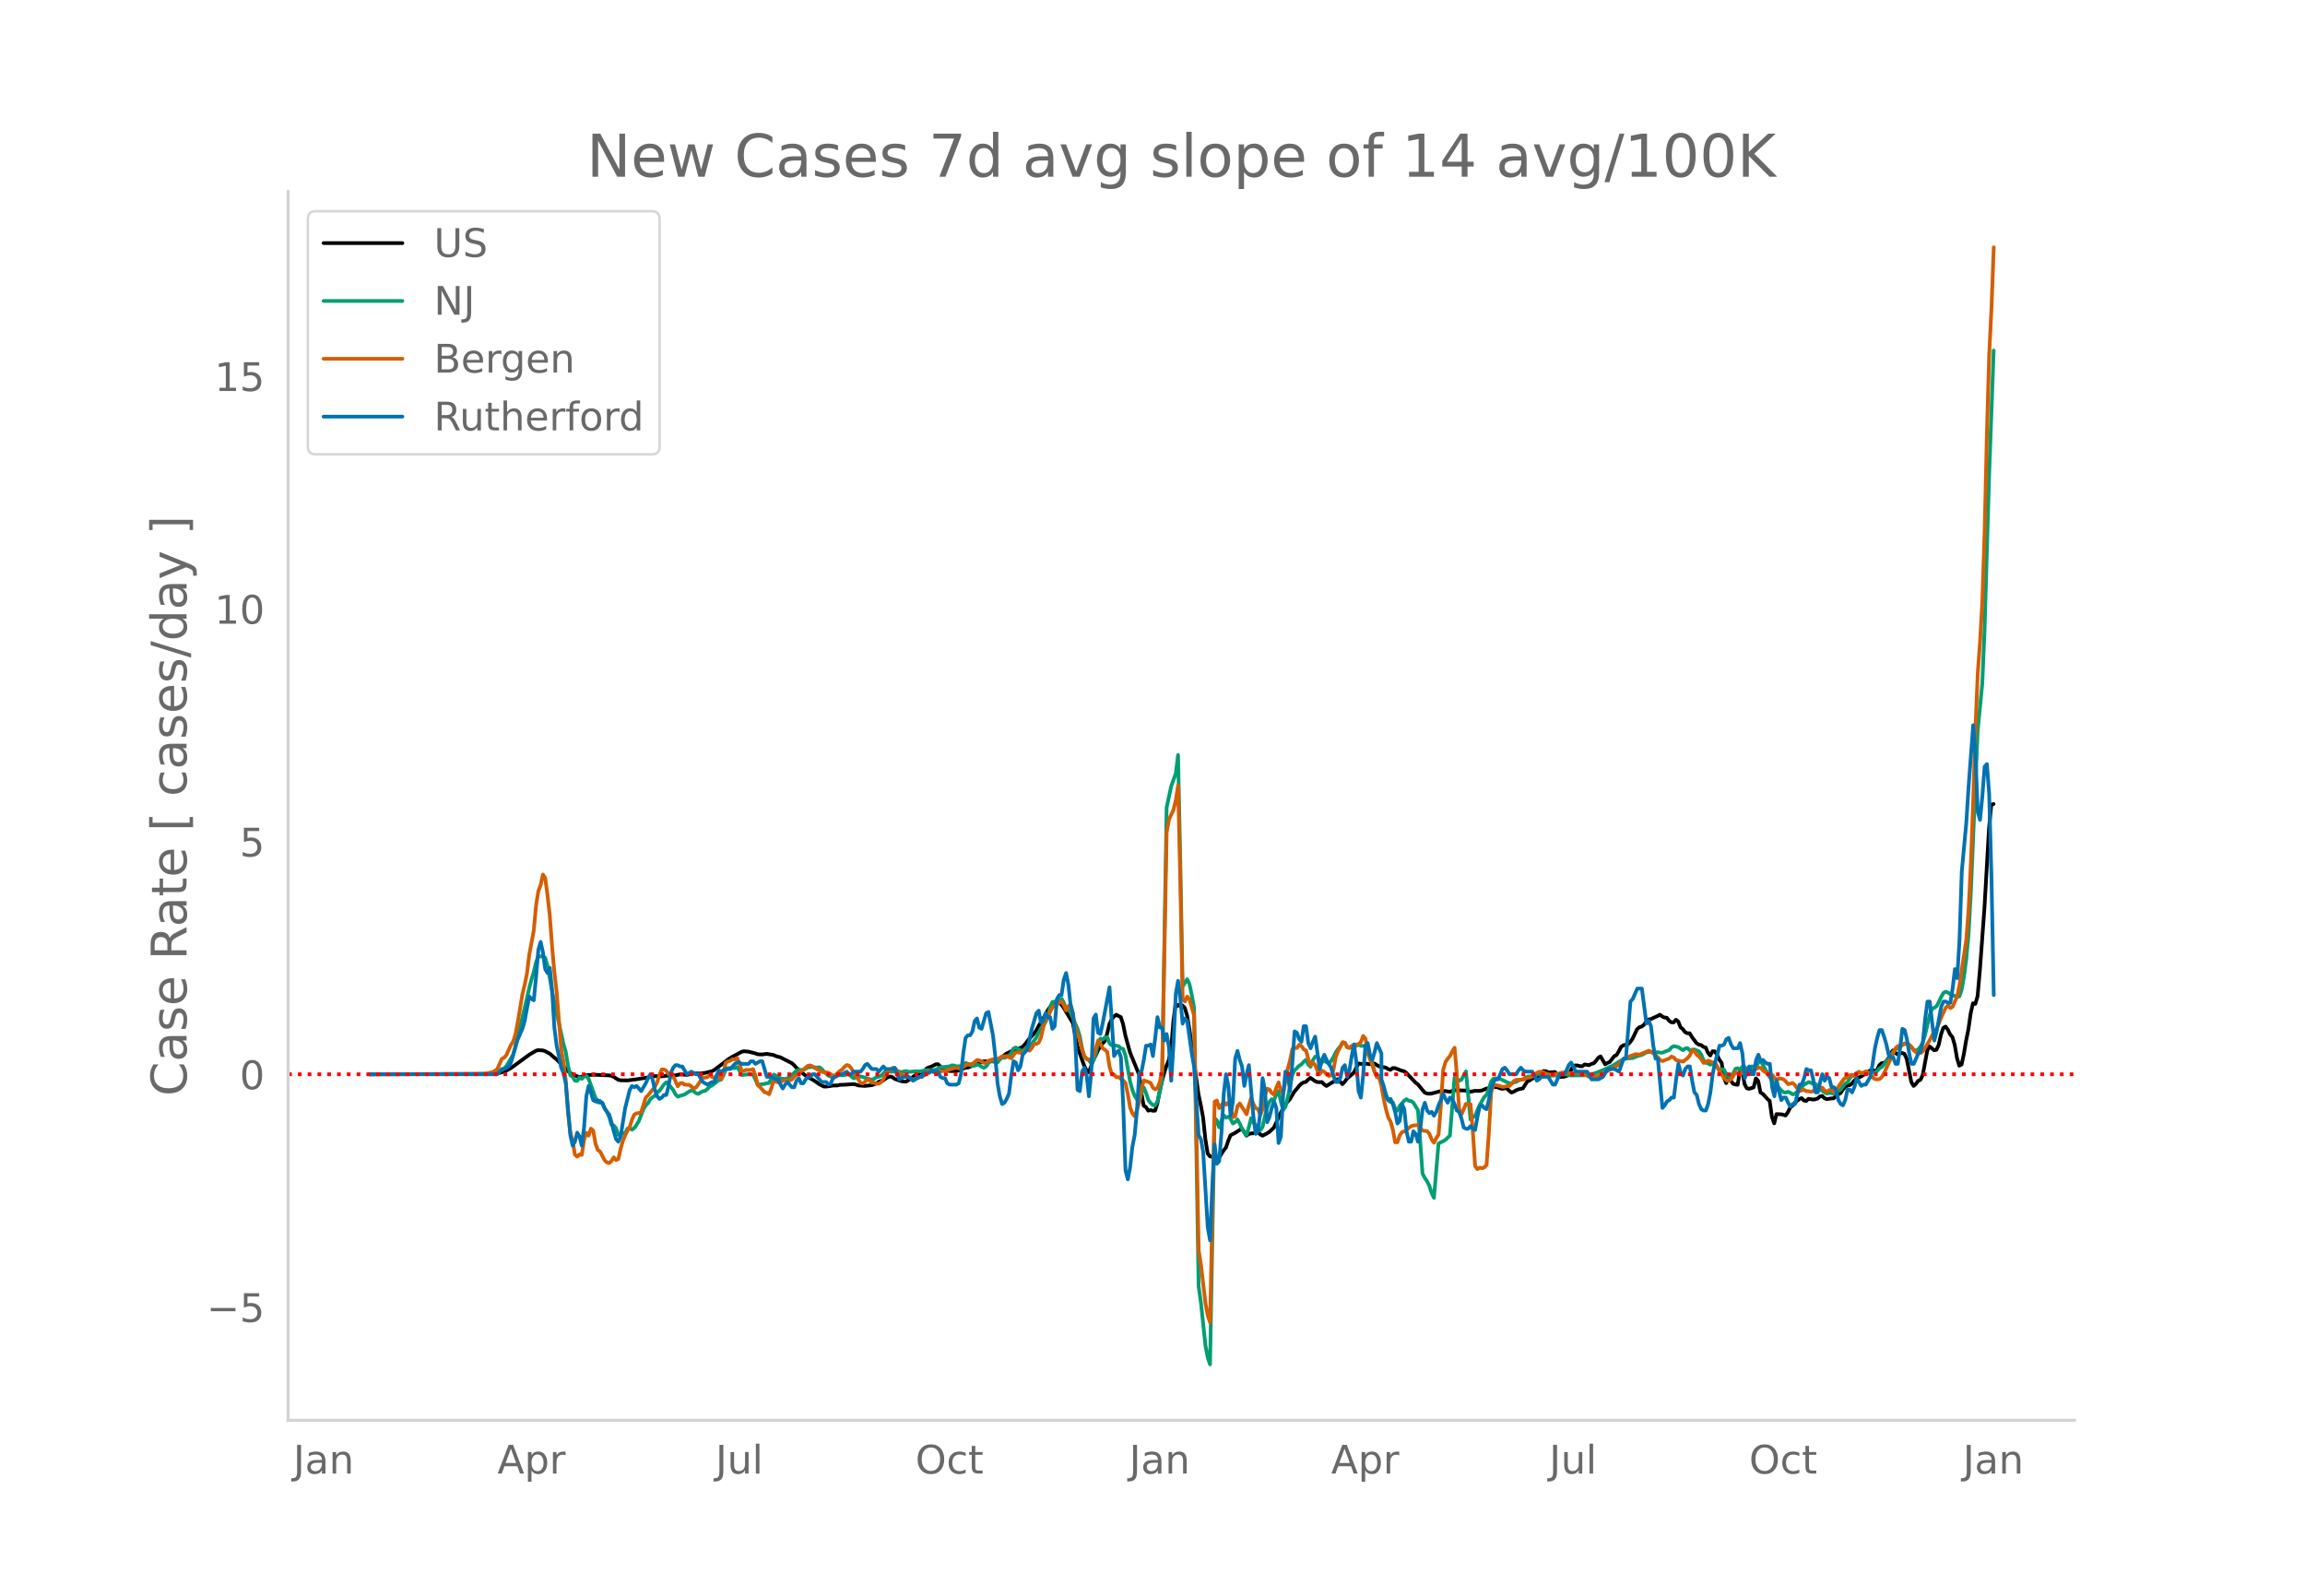 <svg height="864" viewBox="0 0 936 648" width="1248" xmlns="http://www.w3.org/2000/svg" xmlns:xlink="http://www.w3.org/1999/xlink"><defs><style>*{stroke-linecap:butt;stroke-linejoin:round}</style></defs><g id="figure_1"><path d="M0 648h936V0H0z" style="fill:#fff" id="patch_1"/><g id="axes_1"><path d="M117 576.72h725.4V77.76H117z" style="fill:none" id="patch_2"/><path clip-path="url(#pd5ba1d549c)" d="m149.973 436.219 48.23-.13 3.71-.22 1.855-.42 1.855-.71 1.855-1.035 1.855-1.333 5.565-4.07 2.782-1.655.928-.218 1.855.12.927.309 1.855.993 1.855 1.612.928.724 1.855 1.93 1.855 1.842.927 1.008.928.771 1.855.927.927.385.928.262.927-.037.928-.395.928-.273 1.855-.133 1.855-.044 5.565.26.927.144.928.458 1.855 1.176.927.216 2.783.044 3.71-.473 4.637-.732 1.855-.544 1.855.02 1.855.066 1.855-.257 3.71-.132 1.855-.413 2.783.218.927-.214.928-.353 2.782-.005.928.029 1.855-.266 2.782-.676.928-.495 4.637-3.513.928-.745 1.855-1.17 1.855-.934 1.855-1.044.927-.215 1.855.162 2.783.704.927.365 1.855.083 1.855-.251 2.783.473.927.438 1.855.502 4.638 2.381.927.808.928 1.06 2.782 2.434.928.705 3.71 2.22 1.855 1.29 1.855.962.927.005 1.855-.25.928-.16 1.855-.044.927-.241 1.855-.05 3.71-.258.928.195.927.342 1.855.146.928.062 1.855-.207.927-.097 1.855-.726.928-.609.927-.393.928-.211.927-.73.928-.568.927-.286.928.23.927.742 1.855.641.928.294.927.141.928.014 1.855-1.144 1.855-1.454 1.855-.091.927-.338.928-1.053.927-1.254.928-.431.927-.283 1.855-.961.928-.048 1.855 1.91 2.782.858 2.783.032 1.855-.519.927-.55.928-.287.927-.079 4.638-1.698.927-.595.928-.251 1.855.027 1.855.004.928.199.927-.272.928-.923 2.782-2.222.928-.384.927-.51 1.855-.507 1.855-.859.928-.404.927-.989 1.855-2.402 1.855-1.978.928-1.311.927-1.786 2.783-4.569.927-1.81.928-1.315.927-1 .928-.605.927-.208.928.107.927.658.928 1.306 3.71 6.215 1.855 9.456 1.855 5.448.927 2.483.928 1.869.927.715.928-2.412.927-2.91.928-1.457.927-2.103.928-1.587.927-1.266.928-.866.927-3.004.928-3.943.927-1.895.928-1.156.927-.743 1.855.97.928 2.872.927 4.616 1.855 6.782 3.71 9.094.928 7.378.927 5.239.928.558.927 1.439.928-.208.927.234.928-.032.927-2.958.928-4.82.927-4.183.928-3.414.927-2.871.928-2.338.927-4.043.928-11.675.927-7.085.928.832.927-.627.928.512.927.948.928 3.12.927 5.452 3.71 26.593.928 4.345.927 4.972.928 8.82.927 5.77.928 1.22.927.176.928-.284.927 1.009.928-.395 1.855-2.94.927-1.114.928-2.727.927-2.295 1.855-.96 1.855-1.183.928-.568 1.855 2.859.927-.645.928-.26.927-.04.928-.32.927-.182.928.899.927.572 1.855-.934.928-.593 1.855-1.741 2.782-6.046 1.855-3.28.928-1.276.927-.954 1.855-3.135.928-1.023.927-1.19.928-.947.927-.524.928-.194.927-.922.928-.72 1.855 1.322.927.377.928.054.927-.066.928.952.927.637 1.855-1.123 2.783-1.64 1.855 2.043.927-.98.928-1.261 2.782-2.45 1.855-3.702 1.855.251.928-.224 1.855.269 1.855-.301 1.855 1.16 2.783.518.927.583.928.319.927-.72.928.006 2.782 1.088.928.188.927.692 3.71 3.921.928.676 2.782 3.374.928.36.927.115.928-.092 3.71-.966 1.855-.054 1.855.332 1.855-.64 1.855.043 2.782.075.928.342.927.153 1.855-.371 1.855.013.928-.15 1.855-.77.927-.169.928-.33.927-.202 1.855.171.928.408.927.202.928-.179.927-.02.928.984.927.718.928-.32.927-.553.928-.416 1.855-.39 1.855-2.892.927-.35.928-.68.927-.404.928.052.927-.145 1.855-2.611.928.03.927.43.928.117 1.855-.208 1.855 2.044 1.855-.124.927-.273.928-.397 1.855-3.689.927-.22.928.016.927.297.928.036.927-.737 1.855.27.928-.504.927-.21.928-.99.927-1.294.928-.553 1.855 3.222.927-.556.928-.356 1.855-2.408.927-.449.928-1.548.927-1.797.928-.626 1.855-.378.927-.938.928-1.356 1.855-3.88.927-.769.928-.264.927-.73.928-1.284.927-.881.928-.143 2.782-1.286.928-.5.927.715.928.437.927.088.928 1.223.927.616.928.05.927-1.07.928.694.927 2.34.928.763.927 1.208.928.479.927-.022.928 1.537 1.855 2.483.927.607.928.19.927.722.928.235.927 2.136.928 1.138.927-1.73.928.06.927 1.463.928 1.922.927 1.272.928 6.011.927 2.207.928-2.993.927 1.947.928 1.31.927.279.928.13.927-5.506.928-1.038.927 6.245.928 1.695.927.252 1.855-.591.928-3.664.927 1.09.928 4.687.927.522 1.855 2.054.928.744.927 6.533.928 2.634.927-3.726 1.856.052.927.19.928.306.927-1.351.928-1.845.927-.827.928-1.068.927-.89.928-.699.927-.37.928.96.927.178.928-.858 1.855.297.927-.101.928-.326.927-.821.928-.215.927.898.928.4 1.855-.298.927-.028.928-.89.927-.685.928-.531.927-1.41.928-1.072.927-.563.928-.178.927-.685.928-1.119.927-.812 1.855-.952.928-.604.927-.426.928-.782.927-.607.928-.253.927.483.928-.395.927-1.94.928-.87.927-.085.928-.621.927-1.263.928-2.168.927-1.058.928 1.046.927.538.928-.38.927-.137.928.366.927 2.045 1.855 9.35.928 1.61.927-.773.928-1.3.927-.388.928-1.95 1.855-9.957.927-1.664 1.855 1.557.928-.193.927-2.008.928-4.236.927-2.63.928-.552.927 1.257.928 1.928.927 1.072.928 3.17.927 5.346.928 3.109.927-.485.928-4.242.927-5.488.928-4.59.927-6.53.928-4.004.927.245.928-3.079.927-10.3 1.855-25.29 1.855-32.344.928-9.868.927-.297h0" style="fill:none;stroke:#000;stroke-linecap:round;stroke-width:1.5" id="line2d_1"/><path clip-path="url(#pd5ba1d549c)" d="m149.973 436.216 47.302-.08 2.783-.2 1.855-.432 2.782-1.567.928-1.051 2.782-4.645.928-2.956 1.855-8.179 2.782-11.72.928-4.15.927-3.518.928-3.014.927-4.05.928-2.258 1.855-.062.927.629.928 3.276.927 4.824.928 5.49.927 4.225.928 4.926.927 3.786 1.855 8.44.928 3.182.927 5.762.928 3.775.927.544.928 1.617.927.125.928-1.512.927.67.928-.913.928-.386.927 1.29 2.783 7.71.927 1.836.928-.6.927.934.928 2.243.927 1.174.928 2.245.927 3.109.928.278.927 1.136.928 2.697.927-.032.928-.684.927.025.928-1.873.927-.202.928.647.927-.694.928-1.306.927-1.56 1.855-4.834.928-1.452.927-.935.928-1.61.927-.792.928-.618.927-1.283.928-.731 1.855-2.542.927-.885.928.834 1.855 2.29.927 1.698.928 1.002 1.855-.59.927-.278 1.855-1.22.928-.482.927.376.928.798.927.3.928-.62.927-.46.928-.148.927-.79.928-1.002.927-.4 2.783-2.178.927-.193.928-1.737.927-2.392.928-.569.927-.068 1.855.104.928-.465.927 1.396.928 1.852 1.855-.212.927-.104 1.855.076 1.855 4.15 2.783-.31.927-.27.928-.093.927-1.905.928-1.535.927.408 1.855 1.187.928.146.927.02.928-.187 2.782-2.254.928-.89.927-.346 1.855.066 1.855-1.058 1.855-.168.928.182.927.068.928-.124.927.637.928 1.074 1.855 1.685.927.41.928.085 1.855-.696.927-.035.928.101.927-.1.928-.274.927.027 1.855 1.564 1.855-.723.928-.033.927.215 1.855.636 1.855.487.928-.417.927-.59.928-.23.927-.372.928-.9.927-1.083.928-.105.927.424 1.855-.001.928-.087.927.062.928.221.927-.283.928-.16.927.303.928-.01 1.855-.198 1.855.05 2.782-.544 1.855.015.928.016.927-.218 1.855-.92 1.855-.16 1.855-.247.928-.395.927.047.928.362.927-.083.928.037.927-.513.928-.818.927.335.928.534.927.357.928-.13.927-.498.928.268.927.677.928.406.928-.509.927-1.484.928-.65.927-.126.928.22.927.416.928-1.268.927-.855.928.223.927-.398.928-.553.927-1.005.928-1.847.927-.401 1.855 1.093.928.428 1.855-1.913.927-.186.928-.884.927-1.39.928-1.174.927-2.129 2.783-4.177.927-2.173.928-3.918.927-2.084.928-.088.927-.313.928-.536.927-.35.928 1.606.927 2.565.928.183.927 1.12.928 2.52 1.855 4.194.927 3.024.928 5.072.927 3.481.928.51.927.72.928 1.211.927-1.052.928-2.763.927-4.307.928-1.924.927.4.928-.843.927-.208.928 2.656.927.759.928-.04 1.855.366.927.92.928.207.927 2.722 1.855 10.46.928 3.442.927 2.425.928 1.395.927 1.01.928-3.582.927-2.247.928 2.266.927 2.868.928 1.192.927.83.928.079.927-1.577 1.855-8.302 1.855-111.02 1.855-8.638 1.855-5.144.928-7.517.927 43.97.928 50.012 1.855-2.957.927 2.037.928 4.366.927 5.194 1.855 113.019.928 6.665 1.855 17.494.927 4.817.928 2.813 1.855-99.975.927.899.928 2.79.927-2.743.928-2.15.927 1.016.928-.415.927.88.928 1.876.927-.572.928-1.08.927 1.636.928 2.177.927 1.45.928 1.05.927-3.221.928-3.645.927 1.751.928 1.26.927.065.928 1.81.927-1.295.928-4.257.927-3.6.928-2.332.927-1.04.928.322.927-2.206.928-1.424.927 4.291.928 3.386.927-1.359.928-3.614 1.855-9.349.927-1.769 1.855-1.89.928-.557.927-1.065.928-.796.927 1.984.928.849.927-2.592.928-1.517.927-.018.928 1.538.927.74.928-.552 1.855 1.128.927-1.09.928-1.506.927-1.956.928-1.36.927-1.045.928-1.534.927.055.928 1.573.927.5.928-.327.927-.097 1.855-.94.928.528.927-.045.928.26.927 2.725 1.855 3.959.928 3.654.927 1.583.928-.044 3.71 10.018.928.71.927.084.928 2.528.927.89.928-1.957 1.855-2.142.927-.59.928.668.927.08.928.676 1.855 3.082 1.855 25.693.927 1.784.928 1.366.927 1.886.928 2.912.927 1.928 1.855-22.04.928-.545.927-.394.928-.558 1.855-1.795 1.855-23.433.927.442.928.736.927-.362 1.855-3.409 1.855 19.494.928-.808.927-.547.928-2.37.927-2.052 1.855-3.299.928-.838.927-2.368.928-3.053.927-1.168.928-.151 1.855.206 3.71 1.83.927-.076.928-.327.927-.205.928-.597 1.855-.479.927-.646.928-.413 2.782-.284.928-.549.927-.25.928.028 3.71.687 2.782-.153 1.855-.42 1.855.096.928.254.927.133 5.565-.093 1.855-.289.928-.105 1.855-.592 4.637-1.91.928-.509.927-.37 4.638-2.82.927-.204 2.783-.193 1.855-.774 1.855-.507 1.855-1.011.927-.187.928-.04 1.855.263.927-.129.928.167.927.05.928-.42 1.855-.662.927-1.077.928-.518 1.855.415 1.855 1.227.927-.704.928-.115.927.9.928-.296.927-.062 1.855.734.928 1.305.927 2.275.928 1.036.927.286.928.521.927-.28.928-.542.927 1.774.928 1.338.927-.443.928.205.927 1.832.928 1.12.927-.451.928-.991.927-1.897.928-.22.927.604.928-1.22.927-.02.928 1.23.927-.899.928-.414.927-.014.928.18.927-1.667.928-.827 3.71 6.757.927 1.074.928 2.193.927 1.185.928-.212.928 1.027.927.76.928.16.927-.317.928.39.927.637.928-.242.927-.844.928-.67 1.855-2.182 1.855-1.044.927.276.928.461h.927l.928 1.04.927 1.254.928.476.927.715.928.438.927-.238.928.085.927.318.928-.413.927-.77.928-.575.927-1.317.928-1.096.927-.6.928-1.554.927-1.118.928-.229.927-.863.928-.389.927.581 1.855-.593.928.353.927.142.928-.185.927.022.928-.714.927-1.065.928-.534.927-1.063.928-1.265.927-.906 1.855-3.107.928-.79.927-.627.928-.37.927-.87.928-.621.927.022.928.513 1.855 2.092.927.348.928-.57.927-1.092.928-1.77.927-3.108 1.855-7.984.928-2.49.927-.396.928-.66.927-1.723.928-2.032.927-1.614.928-.51.927.357.928.621.927.448.928.276.927.424.928-.26.927-2.714.928-5.368.927-7.021.928-10.038.927-16.928 2.783-65.81 1.855-18.951.927-21.856 1.855-62.518 1.855-51.035h0" style="fill:none;stroke:#009e73;stroke-linecap:round;stroke-width:1.5" id="line2d_2"/><path clip-path="url(#pd5ba1d549c)" d="m149.973 436.216 43.592-.093 3.71-.166 2.783-.61.927-.507.928-.672 1.855-4.2.927-.477.928-1.024 1.855-4.18.927-1.375.928-2.98.927-4.893 1.855-11.224.928-3.818.927-4.624.928-7.614 1.855-9.942.927-10.16.928-5.761.927-2.494.928-4.283.927 1.428.928 6.952.927 8.225.928 12.507.927 10.49.928 7.956 1.855 23.36.927 5.296.928 7.5.927 13.387.928 7.624.927 3.518.928 5.493.927.838.928-.93.927.206.928-5.97.928-3.01.927 1.138.928-2.824.927.797.928 5.245.927 2.627.928.621 1.855 3.548.927.89.928.238.927-.828.928-1.479.927 1.076.928-.403.927-4.118.928-3.29.927-2.245.928-1.8.927-1.541.928-3.062.927-1.997.928-.486.927-.104.928-.424 1.855-5.866.927-.91 1.855-2.317.928-1.149.927-1.851.928-3.042.927-2.162.928.031.927.497.928 1.355.927 1.003.928-.155 1.855 4.087.927-1.16.928-.154.927.672 1.855.062 1.855 1.438.928-.352 2.782-4.003.928.01.927-.227.928-.787.927.724.928.332.927-.445.928.248.927.776.928-2.504.927-4.158.928-.61.927-.218.928-.642.927.125.928-.61.927 2.213.928 3.186.927-.196.928-.362.927.052.928-.062.927-.28.928 2.649.927 3.827.928.756 1.855 2.11.927.259.928.569.927-2.535.928-2.876 1.855.62.927-.185.928-.56.927-.216.928.207.927-.032.928-.434.927-1.024.928-.849.927-.6.928-.91.927-.559.928-.879.927-.724.928-.155.927.424.928.652 2.782 1.469.928.31.927-.01.928.176 1.855 1.2.927-.31 1.855-1.666.928-.538.927-1.17.928-.672.927.259.928 1.159.927 1.634.928 1.293 1.855 2.907.927.218.928-.704.927-.89.928.425.927.9.928-.021.927.403.928-.01.927-.559.928-1.251.927-2.142.928-.931.927-.476.928-1.055.927.134.928.931.927 1.149.928.734.927.01 1.855.818.928.641.927.321.928-.362.927-.135 1.855-1.106.928-.114.927-1.055.928-.807 1.855.548.927.093 2.783-.548 1.855-.27 2.782-.9.928-.144.927.248.928.104 1.855-1.345.927-.352 1.855-.238 1.855-1.552.928.124.927.466.928.6.928-.01.927-.89.928-.32 1.855-.466.927.176 1.855-1.19 1.855-.062 1.855.848.928-1.334.927-1.107.928.041.927.217.928-.01.927-.993.928-.331.927.445.928-1.17.927-1.572.928-.01.927-.518.928-2.151.927-4.149.928-3 .927-.92.928-2.297.927-1.77.928-.848 2.782-1.583.928 1.656.927 1.996.928-1.81.927-.435.928 3.849.927 5.38.928 2.7.927 2.255.928 3.952.927 2.607.928 1.303.927.114.928-.093.927-1.324 1.855-6.321.928 1.252.927 1.944.928.61.927.86.928 6.062.927 2.959.928.217.927 1.065.928-.103.927.786.928.61.927 1.035.928 4.531.927 5.4.928 2.421.927 1.138.928-2.472.927-3.383.928-5.618.927-3.134.928.403.927.27.928.465.927 1.903.928.662.927-.6.928-2.462.927-4.014 1.855-97.473.928-5.017 1.855-4.035.927-3.828.928-6.01.927 40.191.928 46.72.927.806.928-1.976.927 1.221 1.855 6.393 1.855 95.425.928 5.783 1.855 15.849.927 4.872.928 2.773 1.855-89.652.927-.445.928 3.083 1.855-2.472.927 1.086.928-.87.927 1.977.928 3.983.927-.404.928-4.107.927-1.086 2.783 4.376.927-3.652.928-3.072.927 2.617.928 1.686.927.362.928 2.38.927-2.349.928-5.597.927-2.762.928.362.927 1.397.928.672.927-2.855.928-2.141.927 3.445.928 1.013 1.855-9.9.927-3.507.928-4.583.927-.476.928.052.927-1.355.928.569.927 1.396.928.373.927 3.538.928 2.534.927-1.117.928.973.927 2.296.928 1.366.927-1.335.928.435.927 1.045.928.662.927-.31.928-2.246.927-5.11.928-2.462.927-1.687.928-1.965.927.3.928 1.852.927.165.928-.827.927.113.928-.662.927-.041.928-.973.927-2.41.928 1.097.927 5.08.928 3.403.927 2.13.928 2.856.927 2.193.928.124.928 3.539.927 5.265.928 4.159.927 3.32.928 1.563.927 3.373.928 5.08.927-.042.928-2.814.927-1.273.928-.3.927-.558.928-.931.927-.621.928-.29 1.855-.186 1.855 2.276 1.855.217.927 1.128.928 2.317.927 1.242.928-1.852.927-1.47.928-11.834.927-14.339.928-3.248.927-1.386.928-1.118.927-1.851.928-1.47.927 10.894.928 14.018.927 2.234 1.855-4.376.928.176.927.031.928 11.163.927 13.935.928 1.22.927-.59.928.229.927-.363.928-.941.927-13.056.928-16.283.927-3.497.928.383.927.155 1.855.59.928-.114.927-.228.928-.03.927-.89.928-1.18.927-.445 2.783-.072.927-.486.928-.32.927-.084.928-.382 1.855-1.48.927-.403.928-.104.927.321.928.476 1.855.507.927-.02.928-.239.927-.052 1.855-.62.928-.031 2.782.351 3.71-.113.928.082 2.782 1.5.928.176.927-.072 1.855-.497 7.42-4.096.928-.704 1.855-2.007 2.782-1.334.928-.259.927-.414.928-.02.927.175 3.71-1.603.928.434 1.855 1.366.927.89.928 1.148.927.362 2.783-1.066.927-.765.928.424.927 1.055 2.783.59 1.855-1.438.927-1.107.928-2.09.927.466.928 1.355.927.735.928 1.086.927 1.5.928-.238.927-.693.928.372.927.497.928-.093.927 1.707.928 1.945.927 1.148.928 1.51.927.973.928.155.927-.61 1.855-2.876.928.372.927.652.928-1.117.927-.807.928.786 2.782-1.138.928-.093.927-.507.928.072.927 1.045 2.783 2.048.927-.269.928 1.21.927.973.928-.745.928.145.927.259.928.859.927 1.096 1.855-.445.928.838.927 1.397.928 1.076.927-.497.928-.062.927.548.928.021.927.228.928-.27.927-.92 1.855-.6.928.155.927 1.128.928.455.927-.652.928-.082.927.848.928-.476.927-1.676 1.855-2.638.928-.941.927-.228.928-.859.927-.155.928.528 1.855-1.718.927.538.928-.144.927-.6.928.413.927.91.928 1.118.927.745.928.072.927-.103.928-.807.927-1.655 4.638-10.056.927-.9.928-.072 1.855-.818.927.083.928.32.927.787.928 1.428.927.858 1.855.218.928-.714 2.782-4.51.928-1.873 1.855-2.845.927-2.08.928-2.441 1.855-3.942.927-.879.928 1.045.927-.538 1.855-4.231.928-4.48 2.782-18.59.928-12.3.927-18.84.928-25.2.927-29.526.928-22.325.927-12.683.928-16.408.927-28.49.928-39.395.927-32.236.928-18.932.927-24.725h0" style="fill:none;stroke:#d55e00;stroke-linecap:round;stroke-width:1.5" id="line2d_3"/><path clip-path="url(#pd5ba1d549c)" d="M149.973 436.216h51.94l1.855-2.108h.927l1.855-1.054.928-1.58.927-3.162.928-3.688.927-2.634 1.855-4.216.928-3.161 1.855-10.011.927 1.054.928.527.927-9.485.928-11.065.927-3.161.928 4.215.927 6.85.928 1.58.927-2.107.928 8.957.927 15.28.928 7.377.927 4.215.928 4.742.927 2.108.928 4.215 1.855 21.076.927 4.215.928-1.58.927-3.689.928 1.581.927 3.688.928-7.376.928-12.646.927-4.215.928 2.635.927 3.16.928.528.927-.527.928 1.054h.927l.928 2.107.927 1.581.928 1.054.927 3.161.928 3.689.927 3.16.928 1.055.927-2.108 1.855-11.592 1.855-7.376.928-1.581.927.527.928-.527 1.855 2.108 1.855-3.162.927-2.107.928-1.581.927 2.107.928 4.216.927 2.634.928 1.054.927-.527.928-1.054h.927l.928-3.688.927-5.269.928-2.108.927-1.053h.928l.927.526h.928l1.855 3.162 1.855-1.054 1.855 1.054h.927l1.855 3.161 1.855 1.054 1.855-1.054h.928l.927-2.634.928-2.108.927.527 1.855-1.054h1.855l1.855-2.107.928-.527h.927l.928.527h2.782l.928-1.054h.927l.928 1.054 1.855-1.054h.927l1.855 6.323h1.855l1.855 1.053h.928l.927 2.108.928 1.58.927-1.58.928-1.054 1.855 2.108h.927l.928-2.635.927-1.053.928 2.107h.927l.928-1.58.927-1.054h.928l.927-1.054h.928l2.782 3.161h1.855l.928 1.054.927-.527.928-2.107 2.782-1.581h.928l1.855-1.054.927 1.054h.928l.927-1.054h2.783l.927-1.054.928-1.58.927-.527 1.855 2.107h1.855l.928 1.054 1.855-2.108.927 1.054h2.783l.927-.527.928 2.108.927 2.634 1.855-1.053h1.855l.928.527.927 1.053.928-.527.927-1.053h1.855l.928-1.581h1.855l.927-1.054.928.527h1.855l.927 2.108.928.527h.927l.928 2.107.927.527h2.783l.927-.527.928-3.688.927-8.43.928-6.323.927-1.054h.928l.927-1.58.928-4.216.927-1.054.928 3.688.927.527 1.856-6.322.927-.527 1.855 9.484.928 8.43.927 11.065.928 5.27.927 3.16.928-.526.927-1.581.928-2.108.927-7.376.928-5.796.927.527.928 3.161.927-1.58.928-4.743 1.855-2.107 1.855-8.43 1.855-6.323.927-1.054.928 4.742.927-.527.928-3.161.927 1.58h.928l.927 4.742.928-1.053.927-11.065.928-1.581h.927l.928-6.323.927-2.634.928 4.742.927 8.43.928 3.162.927 11.064.928 20.023.927.527.928-7.904.927-1.58.928 3.16.927 8.431.928-9.484.927-22.13.928-1.58.927 7.376.928.527.927-4.215 2.783-14.753 1.855 27.925.927-1.58.928-.527.927 2.634.928 19.496.927 26.345.928 3.688.927-4.742.928-8.43.927-4.743.928-10.01.927-15.281.928-.527.927-4.742.928-5.796h.927l.928-.527.927 4.742.928-7.376.927-8.43.928 4.214h.927l.928 5.27.927-2.635.928 5.269.927 13.7.928-14.754.927-20.549.928-5.269.927 7.377.928 10.01.927-2.107.928 1.054 1.855 13.172.927 5.27 1.855 27.925.928 1.58.927 5.27 1.855 30.56.928 5.27.927-22.13.928-16.861.927 7.903.928-1.054.927-11.592.928-15.807.927-7.903.928 4.742.927 12.119.928-5.796.927-17.388.928-3.161.927 3.688.928 2.634.927 7.904.928-4.742.927-3.688 1.855 21.076.928 6.85.927-1.054.928-7.904.927-13.7.928 4.743.927 13.172.928-2.107.927-3.689.928-2.634.927 2.634.928 14.227.927-2.635.928-16.86.927-9.485.928.527.927 7.377.928-11.065.927-13.173.928.527.927 2.635.928 1.053.927-6.322h.928l.927 6.85.928 2.107.927-2.635.928-2.107 1.855 13.172.927-3.688.928-2.108.927 2.108 1.855 3.161.928 3.162.927 2.634h.928l.927-1.58.928-4.216.927-1.053.928 4.742.927-2.635.928-5.796.927-4.742.928 6.85.927 12.119.928 2.634.927-8.957.928-12.119.927-1.054.928 4.742.927 2.108.928-3.161.927-3.689 1.856 4.215v10.538l.927 2.635.928 4.215.927 1.58.928-.526.927 2.108.928 3.161.927 4.742.928-1.054.927-6.85.928 2.108.927 8.958.928 4.215h.927l.928-4.215.927 1.053.928 3.162.927-5.27.928-7.903.927-2.634.928 3.161.927 1.054.928-.527.927 1.58.928-1.58.927-2.634.928-2.108.927-2.635.928 2.108.927 1.58.928-2.107.927.527.928 2.108.927 2.634.928.527.927 2.635.928 3.688.927.527h.928l.927-1.054.928 1.054.927.527.928-5.27.927-4.215.928-.526.927 1.053.928.527.927-3.688.928-4.742.927-2.635.928-1.054h.927l1.855-4.215.928-.527.927 1.054.928 1.58h2.782l.928-1.58.927-1.054.928 1.054.927.527h2.783l.927 1.58.928 2.108.927-.527.928-1.053h2.782l1.855 3.161h.928l1.855-4.215h1.855l.927-1.58.928-2.108.927-1.054.928 1.58.927 2.108h4.638l1.855 3.161h2.782l1.855-1.053 1.855-3.162h2.783l1.855 1.054 1.855-5.269h.927l1.855-23.184.928-1.053 1.855-4.216h1.855l1.855 14.227.927-1.054.928 2.108.927 7.903.928 5.27h.927l1.855 20.021.928-1.053.927-1.581.928-.527.927-1.054h.928l.927-7.377.928-6.322.927 3.688.928 1.054.927-2.635.928-1.054h.927l.928 5.796.927 4.743.928 1.053.927 3.689.928 2.107.927.527h.928l.927-2.634.928-4.742.927-7.377.928-4.742.927-3.162.928-3.688h.927l.928-.527.927-2.107.928-.527.927 2.634.928 1.58h1.855l.927-2.107.928 4.215.927 10.012.928-2.108.927-2.635.928 3.162h.927l.928-5.796.927-2.108.928 2.635.927-.527.928 1.054.927.527h.928l.927 9.484.928 3.688.927-6.323.928 4.216.928 3.688.927-1.054h.928l.927 2.108.928 1.58.927-1.053h.928l.927-3.689.928-4.215h.927l.928-2.634.927-3.689.928.527h.927l.928 3.688.927 5.27h.928l.927-4.216.928-3.161.927 2.634.928-1.58.927.527.928 3.688h.927l.928 1.054.927 4.215.928 1.58.927.528.928-2.108.927-4.215h.928l.927 1.054.928-2.108.927-3.688 1.855 3.161.928-.527h.927l1.855-3.161.928-5.27.927-6.322.928-4.215.927-3.162h.928l.927 2.635.928 3.161.927 4.215.928 1.054h.927l.928 2.635h.927l.928-6.323.927-7.904.928.527.927 3.689.928 5.795.927 4.216h.928l1.855-4.216.927-1.053.928-3.689.927-9.484.928-6.85h.927l.928 8.43.927 7.377.928-3.688 1.855-10.011.927-2.108h.928l.927.527h.928l.927-5.796.928-7.903.927 3.688.928-15.28.927-27.926 1.855-20.022.928-14.753 1.855-24.764.927 12.118.928 23.184.927 3.161.928-9.484.927-12.119.928-1.053.927 12.118.928 33.722.927 47.948h0" style="fill:none;stroke:#0072b2;stroke-linecap:round;stroke-width:1.5" id="line2d_4"/><path clip-path="url(#pd5ba1d549c)" d="M117 436.216h725.4" style="fill:none;stroke:red;stroke-dasharray:1.5,2.475;stroke-dashoffset:0;stroke-width:1.5" id="line2d_5"/><path d="M117 576.72V77.76" style="fill:none;stroke:#d3d3d3;stroke-linecap:square;stroke-linejoin:miter;stroke-width:1.25" id="patch_3"/><path d="M117 576.72h725.4" style="fill:none;stroke:#d3d3d3;stroke-linecap:square;stroke-linejoin:miter;stroke-width:1.25" id="patch_4"/><g id="matplotlib.axis_1"><g id="xtick_1"><g style="fill:#696969" transform="matrix(.16 0 0 -.16 119.09 598.378)" id="text_1"><defs><path d="M9.813 72.906h9.859V5.078q0-13.187-5-19.14-5-5.954-16.094-5.954h-3.75v8.297h3.078q6.531 0 9.219 3.672Q9.813-4.39 9.813 5.078z" id="DejaVuSans-74"/><path d="M34.281 27.484q-10.89 0-15.093-2.484-4.204-2.484-4.204-8.5 0-4.781 3.157-7.594 3.156-2.797 8.562-2.797 7.485 0 12 5.297 4.516 5.297 4.516 14.078v2zm17.922 3.72V0H43.22v8.297Q40.14 3.328 35.547.953q-4.594-2.375-11.234-2.375-8.391 0-13.36 4.719Q6 8.016 6 15.922q0 9.219 6.172 13.906 6.187 4.688 18.437 4.688h12.61v.89q0 6.203-4.078 9.594-4.078 3.39-11.453 3.39-4.688 0-9.141-1.124-4.438-1.125-8.531-3.375v8.312q4.921 1.906 9.562 2.844 4.64.953 9.031.953 11.875 0 17.735-6.156 5.86-6.14 5.86-18.64z" id="DejaVuSans-97"/><path d="M54.89 33.016V0h-8.984v32.719q0 7.765-3.031 11.61-3.031 3.858-9.078 3.858-7.281 0-11.484-4.64-4.204-4.625-4.204-12.64V0H9.08v54.688h9.03v-8.5q3.235 4.937 7.594 7.374Q30.078 56 35.797 56q9.422 0 14.25-5.828 4.844-5.828 4.844-17.156z" id="DejaVuSans-110"/></defs><use xlink:href="#DejaVuSans-74"/><use x="29.492" xlink:href="#DejaVuSans-97"/><use x="90.771" xlink:href="#DejaVuSans-110"/></g></g><g id="xtick_2"><g style="fill:#696969" transform="matrix(.16 0 0 -.16 201.985 598.378)" id="text_2"><defs><path d="M34.188 63.188 20.797 26.906h26.812zm-5.579 9.718h11.188L67.578 0h-10.25l-6.64 18.703h-32.86L11.188 0H.78z" id="DejaVuSans-65"/><path d="M18.11 8.203v-29H9.077v75.484h9.031v-8.296q2.844 4.875 7.157 7.234Q29.594 56 35.594 56q9.968 0 16.187-7.906 6.235-7.907 6.235-20.797T51.78 6.484q-6.218-7.906-16.187-7.906-6 0-10.328 2.375-4.313 2.375-7.157 7.25zm30.578 19.094q0 9.906-4.079 15.547-4.078 5.64-11.203 5.64-7.14 0-11.218-5.64-4.079-5.64-4.079-15.547 0-9.906 4.078-15.547 4.079-5.64 11.22-5.64 7.124 0 11.202 5.64t4.078 15.547z" id="DejaVuSans-112"/><path d="M41.11 46.297q-1.516.875-3.297 1.281Q36.03 48 33.89 48q-7.625 0-11.703-4.953-4.079-4.953-4.079-14.234V0H9.08v54.688h9.03v-8.5q2.844 4.984 7.375 7.39Q30.031 56 36.531 56q.922 0 2.047-.125 1.125-.11 2.484-.36z" id="DejaVuSans-114"/></defs><use xlink:href="#DejaVuSans-65"/><use x="68.408" xlink:href="#DejaVuSans-112"/><use x="131.885" xlink:href="#DejaVuSans-114"/></g></g><g id="xtick_3"><g style="fill:#696969" transform="matrix(.16 0 0 -.16 290.576 598.378)" id="text_3"><defs><path d="M8.5 21.578v33.11h8.984V21.922q0-7.766 3.016-11.656 3.031-3.875 9.094-3.875 7.265 0 11.484 4.64 4.234 4.64 4.234 12.656v31h8.985V0h-8.984v8.406Q42.047 3.422 37.718 1q-4.313-2.422-10.032-2.422-9.421 0-14.312 5.86Q8.5 10.296 8.5 21.578zM31.11 56z" id="DejaVuSans-117"/><path d="M9.422 75.984h8.984V0H9.422z" id="DejaVuSans-108"/></defs><use xlink:href="#DejaVuSans-74"/><use x="29.492" xlink:href="#DejaVuSans-117"/><use x="92.871" xlink:href="#DejaVuSans-108"/></g></g><g id="xtick_4"><g style="fill:#696969" transform="matrix(.16 0 0 -.16 371.726 598.378)" id="text_4"><defs><path d="M39.406 66.219q-10.75 0-17.078-8.016-6.312-8-6.312-21.828 0-13.766 6.312-21.781 6.328-8 17.078-8 10.735 0 17.016 8 6.281 8.015 6.281 21.781 0 13.828-6.281 21.828-6.281 8.016-17.016 8.016zm0 8q15.328 0 24.5-10.281 9.188-10.282 9.188-27.563 0-17.234-9.188-27.516-9.172-10.28-24.5-10.28-15.375 0-24.593 10.25-9.204 10.265-9.204 27.546t9.204 27.563q9.218 10.28 24.593 10.28z" id="DejaVuSans-79"/><path d="M48.781 52.594v-8.407q-3.812 2.11-7.64 3.157-3.828 1.047-7.735 1.047-8.75 0-13.593-5.547-4.829-5.532-4.829-15.547 0-10.016 4.829-15.563 4.843-5.53 13.593-5.53 3.907 0 7.735 1.046 3.828 1.047 7.64 3.156V2.094Q45.016.344 40.984-.531q-4.015-.89-8.562-.89-12.36 0-19.64 7.765-7.266 7.765-7.266 20.953 0 13.375 7.343 21.031Q20.22 56 33.016 56q4.14 0 8.093-.86 3.953-.843 7.672-2.546z" id="DejaVuSans-99"/><path d="M18.313 70.219V54.688h18.5v-6.985h-18.5V18.016q0-6.688 1.828-8.594 1.828-1.906 7.453-1.906h9.218V0h-9.218q-10.407 0-14.36 3.875-3.953 3.89-3.953 14.14v29.688H2.687v6.984h6.594V70.22z" id="DejaVuSans-116"/></defs><use xlink:href="#DejaVuSans-79"/><use x="78.711" xlink:href="#DejaVuSans-99"/><use x="133.691" xlink:href="#DejaVuSans-116"/></g></g><g id="xtick_5"><g style="fill:#696969" transform="matrix(.16 0 0 -.16 458.556 598.378)" id="text_5"><use xlink:href="#DejaVuSans-74"/><use x="29.492" xlink:href="#DejaVuSans-97"/><use x="90.771" xlink:href="#DejaVuSans-110"/></g></g><g id="xtick_6"><g style="fill:#696969" transform="matrix(.16 0 0 -.16 540.524 598.378)" id="text_6"><use xlink:href="#DejaVuSans-65"/><use x="68.408" xlink:href="#DejaVuSans-112"/><use x="131.885" xlink:href="#DejaVuSans-114"/></g></g><g id="xtick_7"><g style="fill:#696969" transform="matrix(.16 0 0 -.16 629.114 598.378)" id="text_7"><use xlink:href="#DejaVuSans-74"/><use x="29.492" xlink:href="#DejaVuSans-117"/><use x="92.871" xlink:href="#DejaVuSans-108"/></g></g><g id="xtick_8"><g style="fill:#696969" transform="matrix(.16 0 0 -.16 710.265 598.378)" id="text_8"><use xlink:href="#DejaVuSans-79"/><use x="78.711" xlink:href="#DejaVuSans-99"/><use x="133.691" xlink:href="#DejaVuSans-116"/></g></g><g id="xtick_9"><g style="fill:#696969" transform="matrix(.16 0 0 -.16 797.095 598.378)" id="text_9"><use xlink:href="#DejaVuSans-74"/><use x="29.492" xlink:href="#DejaVuSans-97"/><use x="90.771" xlink:href="#DejaVuSans-110"/></g></g></g><g id="matplotlib.axis_2"><g id="ytick_1"><g style="fill:#696969" transform="matrix(.16 0 0 -.16 83.912 536.805)" id="text_10"><defs><path d="M10.594 35.5h62.593v-8.297H10.594z" id="DejaVuSans-8722"/><path d="M10.797 72.906h38.719v-8.312H19.828v-17.86q2.14.735 4.281 1.094 2.157.36 4.313.36 12.203 0 19.328-6.688 7.14-6.688 7.14-18.11 0-11.765-7.328-18.296-7.328-6.516-20.656-6.516-4.593 0-9.36.781-4.75.782-9.827 2.344v9.922q4.39-2.39 9.078-3.563 4.687-1.171 9.906-1.171 8.453 0 13.375 4.437 4.938 4.438 4.938 12.063 0 7.609-4.938 12.047-4.922 4.453-13.375 4.453-3.953 0-7.89-.875-3.922-.875-8.016-2.735z" id="DejaVuSans-53"/></defs><use xlink:href="#DejaVuSans-8722"/><use x="83.789" xlink:href="#DejaVuSans-53"/></g></g><g id="ytick_2"><g style="fill:#696969" transform="matrix(.16 0 0 -.16 97.32 442.295)" id="text_11"><defs><path d="M31.781 66.406q-7.61 0-11.453-7.5Q16.5 51.422 16.5 36.375q0-14.984 3.828-22.484 3.844-7.5 11.453-7.5 7.672 0 11.5 7.5 3.844 7.5 3.844 22.484 0 15.047-3.844 22.531-3.828 7.5-11.5 7.5zm0 7.813q12.266 0 18.735-9.703 6.468-9.688 6.468-28.141 0-18.406-6.468-28.11-6.47-9.687-18.735-9.687-12.25 0-18.718 9.688-6.47 9.703-6.47 28.109 0 18.453 6.47 28.14Q19.53 74.22 31.78 74.22z" id="DejaVuSans-48"/></defs><use xlink:href="#DejaVuSans-48"/></g></g><g id="ytick_3"><use xlink:href="#DejaVuSans-53" style="fill:#696969" transform="matrix(.16 0 0 -.16 97.32 347.785)" id="text_12"/></g><g id="ytick_4"><g style="fill:#696969" transform="matrix(.16 0 0 -.16 87.14 253.275)" id="text_13"><defs><path d="M12.406 8.297h16.11v55.625l-17.532-3.516v8.985l17.438 3.515h9.86V8.296H54.39V0H12.406z" id="DejaVuSans-49"/></defs><use xlink:href="#DejaVuSans-49"/><use x="63.623" xlink:href="#DejaVuSans-48"/></g></g><g id="ytick_5"><g style="fill:#696969" transform="matrix(.16 0 0 -.16 87.14 158.765)" id="text_14"><use xlink:href="#DejaVuSans-49"/><use x="63.623" xlink:href="#DejaVuSans-53"/></g></g><g style="fill:#696969" transform="matrix(0 -.2 -.2 0 75.753 445.117)" id="text_15"><defs><path d="M64.406 67.281v-10.39q-4.984 4.64-10.625 6.922-5.64 2.296-11.984 2.296-12.5 0-19.14-7.64-6.641-7.64-6.641-22.094 0-14.406 6.64-22.047 6.64-7.64 19.14-7.64 6.345 0 11.985 2.296 5.64 2.297 10.625 6.938V5.609Q59.234 2.094 53.437.33q-5.78-1.75-12.218-1.75-16.563 0-26.094 10.124-9.516 10.14-9.516 27.672 0 17.578 9.516 27.703 9.531 10.14 26.094 10.14 6.531 0 12.312-1.734 5.797-1.734 10.875-5.203z" id="DejaVuSans-67"/><path d="M44.281 53.078v-8.5q-3.797 1.953-7.906 2.922-4.094.984-8.5.984-6.688 0-10.031-2.047-3.344-2.046-3.344-6.156 0-3.125 2.39-4.906 2.391-1.781 9.626-3.39l3.078-.688q9.562-2.047 13.593-5.781 4.032-3.735 4.032-10.422 0-7.625-6.032-12.078-6.03-4.438-16.578-4.438-4.39 0-9.156.86Q10.688.296 5.422 2v9.281q4.984-2.594 9.812-3.89 4.829-1.282 9.579-1.282 6.343 0 9.75 2.172 3.421 2.172 3.421 6.125 0 3.656-2.468 5.61-2.453 1.953-10.813 3.765l-3.125.735q-8.344 1.75-12.062 5.39-3.704 3.64-3.704 9.985 0 7.718 5.47 11.906Q16.75 56 26.811 56q4.97 0 9.36-.734 4.406-.72 8.11-2.188z" id="DejaVuSans-115"/><path d="M56.203 29.594v-4.39H14.891q.593-9.282 5.593-14.142 5-4.859 13.938-4.859 5.172 0 10.031 1.266 4.86 1.265 9.656 3.812v-8.5Q49.266.734 44.187-.344 39.11-1.422 33.892-1.422q-13.094 0-20.735 7.61-7.64 7.625-7.64 20.625 0 13.421 7.25 21.296Q20.016 56 32.328 56q11.031 0 17.453-7.11 6.422-7.093 6.422-19.296zm-8.984 2.64q-.094 7.36-4.125 11.75-4.032 4.407-10.672 4.407-7.516 0-12.031-4.25-4.516-4.25-5.203-11.97z" id="DejaVuSans-101"/><path d="M44.39 34.188q3.172-1.079 6.172-4.594 3-3.516 6.032-9.672L66.609 0H56l-9.313 18.703q-3.624 7.328-7.015 9.719-3.39 2.39-9.25 2.39h-10.75V0h-9.86v72.906h22.266q12.5 0 18.656-5.234 6.157-5.219 6.157-15.766 0-6.89-3.203-11.437-3.204-4.532-9.297-6.282zM19.673 64.797V38.922h12.406q7.125 0 10.766 3.297 3.64 3.297 3.64 9.687 0 6.39-3.64 9.64-3.64 3.25-10.766 3.25z" id="DejaVuSans-82"/><path d="M8.594 75.984h20.703V69H17.578V-6.203h11.719v-6.984H8.594z" id="DejaVuSans-91"/><path d="M25.39 72.906h8.297L8.297-9.28H0z" id="DejaVuSans-47"/><path d="M45.406 46.39v29.594h8.985V0h-8.985v8.203Q42.578 3.328 38.25.953q-4.313-2.375-10.375-2.375-9.906 0-16.14 7.906-6.22 7.922-6.22 20.813 0 12.89 6.22 20.797Q17.968 56 27.874 56q6.063 0 10.375-2.375 4.328-2.36 7.156-7.234zm-30.61-19.093q0-9.906 4.079-15.547 4.078-5.64 11.203-5.64 7.125 0 11.219 5.64 4.11 5.64 4.11 15.547 0 9.906-4.11 15.547-4.094 5.64-11.219 5.64-7.125 0-11.203-5.64-4.078-5.64-4.078-15.547z" id="DejaVuSans-100"/><path d="M32.172-5.078q-3.797-9.766-7.422-12.735-3.61-2.984-9.656-2.984H7.906v7.516h5.282q3.703 0 5.75 1.765Q21-9.766 23.483-3.219l1.61 4.094-22.11 53.813H12.5l17.094-42.766 17.093 42.766h9.516z" id="DejaVuSans-121"/><path d="M30.422 75.984v-89.171H9.719v6.984H21.39V69H9.719v6.984z" id="DejaVuSans-93"/></defs><use xlink:href="#DejaVuSans-67"/><use x="69.824" xlink:href="#DejaVuSans-97"/><use x="131.104" xlink:href="#DejaVuSans-115"/><use x="183.203" xlink:href="#DejaVuSans-101"/><use x="244.727" xlink:href="#DejaVuSans-32"/><use x="276.514" xlink:href="#DejaVuSans-82"/><use x="343.746" xlink:href="#DejaVuSans-97"/><use x="405.025" xlink:href="#DejaVuSans-116"/><use x="444.234" xlink:href="#DejaVuSans-101"/><use x="505.758" xlink:href="#DejaVuSans-32"/><use x="537.545" xlink:href="#DejaVuSans-91"/><use x="576.559" xlink:href="#DejaVuSans-32"/><use x="608.346" xlink:href="#DejaVuSans-99"/><use x="663.326" xlink:href="#DejaVuSans-97"/><use x="724.605" xlink:href="#DejaVuSans-115"/><use x="776.705" xlink:href="#DejaVuSans-101"/><use x="838.229" xlink:href="#DejaVuSans-115"/><use x="890.328" xlink:href="#DejaVuSans-47"/><use x="924.02" xlink:href="#DejaVuSans-100"/><use x="987.496" xlink:href="#DejaVuSans-97"/><use x="1048.775" xlink:href="#DejaVuSans-121"/><use x="1107.955" xlink:href="#DejaVuSans-32"/><use x="1139.742" xlink:href="#DejaVuSans-93"/></g></g><g style="fill:#696969" transform="matrix(.24 0 0 -.24 238.224 71.76)" id="text_16"><defs><path d="M9.813 72.906h13.28l32.329-60.984v60.984h9.562V0h-13.28L19.39 60.984V0H9.813z" id="DejaVuSans-78"/><path d="M4.203 54.688h8.985l11.234-42.672 11.172 42.672h10.593l11.235-42.672 11.187 42.672h8.985L63.28 0H52.688L40.922 44.828 29.109 0H18.5z" id="DejaVuSans-119"/><path d="M8.203 72.906h46.875v-4.203L28.61 0H18.312L43.22 64.594H8.203z" id="DejaVuSans-55"/><path d="M2.984 54.688H12.5L29.594 8.797l17.093 45.89h9.516L35.687 0H23.485z" id="DejaVuSans-118"/><path d="M45.406 27.984q0 9.766-4.031 15.125-4.016 5.375-11.297 5.375-7.219 0-11.25-5.375-4.031-5.359-4.031-15.125 0-9.718 4.031-15.093t11.25-5.375q7.281 0 11.297 5.375 4.031 5.375 4.031 15.093zm8.985-21.203q0-13.953-6.203-20.765Q42-20.797 29.203-20.797q-4.734 0-8.937.703-4.203.703-8.157 2.172v8.735q3.954-2.141 7.813-3.157 3.86-1.031 7.86-1.031 8.843 0 13.234 4.61 4.39 4.609 4.39 13.937v4.453q-2.781-4.844-7.125-7.234Q33.938 0 27.875 0 17.828 0 11.672 7.656q-6.156 7.672-6.156 20.328 0 12.688 6.156 20.344Q17.828 56 27.875 56q6.063 0 10.406-2.39 4.344-2.391 7.125-7.22v8.297h8.985z" id="DejaVuSans-103"/><path d="M30.61 48.39q-7.22 0-11.422-5.64-4.204-5.64-4.204-15.453 0-9.813 4.172-15.453 4.188-5.64 11.453-5.64 7.188 0 11.375 5.655 4.203 5.672 4.203 15.438 0 9.719-4.203 15.406-4.187 5.688-11.375 5.688zm0 7.61q11.718 0 18.406-7.625 6.703-7.61 6.703-21.078 0-13.422-6.703-21.078-6.688-7.64-18.407-7.64-11.765 0-18.437 7.64-6.656 7.656-6.656 21.078 0 13.469 6.656 21.078Q18.844 56 30.609 56z" id="DejaVuSans-111"/><path d="M37.11 75.984V68.5h-8.594q-4.828 0-6.72-1.953-1.874-1.953-1.874-7.031v-4.828h14.797v-6.985H19.922V0H10.89v47.703H2.297v6.984h8.594V58.5q0 9.125 4.25 13.297 4.25 4.187 13.468 4.187z" id="DejaVuSans-102"/><path d="M37.797 64.313 12.89 25.39h24.906zm-2.594 8.593H47.61V25.391h10.407v-8.203H47.609V0h-9.812v17.188H4.89v9.515z" id="DejaVuSans-52"/><path d="M9.813 72.906h9.859V42.094L52.39 72.906h12.703L28.906 38.922 67.672 0H54.688L19.672 35.11V0h-9.86z" id="DejaVuSans-75"/></defs><use xlink:href="#DejaVuSans-78"/><use x="74.805" xlink:href="#DejaVuSans-101"/><use x="136.328" xlink:href="#DejaVuSans-119"/><use x="218.115" xlink:href="#DejaVuSans-32"/><use x="249.902" xlink:href="#DejaVuSans-67"/><use x="319.727" xlink:href="#DejaVuSans-97"/><use x="381.006" xlink:href="#DejaVuSans-115"/><use x="433.105" xlink:href="#DejaVuSans-101"/><use x="494.629" xlink:href="#DejaVuSans-115"/><use x="546.729" xlink:href="#DejaVuSans-32"/><use x="578.516" xlink:href="#DejaVuSans-55"/><use x="642.139" xlink:href="#DejaVuSans-100"/><use x="705.615" xlink:href="#DejaVuSans-32"/><use x="737.402" xlink:href="#DejaVuSans-97"/><use x="798.682" xlink:href="#DejaVuSans-118"/><use x="857.861" xlink:href="#DejaVuSans-103"/><use x="921.338" xlink:href="#DejaVuSans-32"/><use x="953.125" xlink:href="#DejaVuSans-115"/><use x="1005.225" xlink:href="#DejaVuSans-108"/><use x="1033.008" xlink:href="#DejaVuSans-111"/><use x="1094.189" xlink:href="#DejaVuSans-112"/><use x="1157.666" xlink:href="#DejaVuSans-101"/><use x="1219.189" xlink:href="#DejaVuSans-32"/><use x="1250.977" xlink:href="#DejaVuSans-111"/><use x="1312.158" xlink:href="#DejaVuSans-102"/><use x="1347.363" xlink:href="#DejaVuSans-32"/><use x="1379.15" xlink:href="#DejaVuSans-49"/><use x="1442.773" xlink:href="#DejaVuSans-52"/><use x="1506.396" xlink:href="#DejaVuSans-32"/><use x="1538.184" xlink:href="#DejaVuSans-97"/><use x="1599.463" xlink:href="#DejaVuSans-118"/><use x="1658.643" xlink:href="#DejaVuSans-103"/><use x="1722.119" xlink:href="#DejaVuSans-47"/><use x="1755.811" xlink:href="#DejaVuSans-49"/><use x="1819.434" xlink:href="#DejaVuSans-48"/><use x="1883.057" xlink:href="#DejaVuSans-48"/><use x="1946.68" xlink:href="#DejaVuSans-75"/></g><g id="legend_1"><path d="M128.2 184.5h136.45q3.2 0 3.2-3.2V88.96q0-3.2-3.2-3.2H128.2q-3.2 0-3.2 3.2v92.34q0 3.2 3.2 3.2z" style="fill:none;opacity:.8;stroke:#ccc;stroke-linejoin:miter" id="patch_5"/><path d="M131.4 98.718h32" style="fill:none;stroke:#000;stroke-linecap:round;stroke-width:1.5" id="line2d_6"/><g style="fill:#696969" transform="matrix(.16 0 0 -.16 176.2 104.317)" id="text_17"><defs><path d="M8.688 72.906h9.921V28.61q0-11.718 4.235-16.875 4.25-5.14 13.781-5.14 9.469 0 13.719 5.14 4.25 5.157 4.25 16.875v44.297H64.5V27.391q0-14.25-7.063-21.532-7.046-7.28-20.812-7.28-13.828 0-20.89 7.28-7.047 7.282-7.047 21.532z" id="DejaVuSans-85"/><path d="M53.516 70.516V60.89q-5.61 2.687-10.594 4-4.984 1.328-9.625 1.328-8.047 0-12.422-3.125t-4.375-8.89q0-4.845 2.906-7.313 2.907-2.453 11.016-3.97l5.953-1.218q11.031-2.11 16.281-7.406 5.25-5.297 5.25-14.172 0-10.61-7.11-16.078-7.093-5.469-20.812-5.469-5.172 0-11.015 1.172Q13.14.922 6.89 3.219v10.156q6-3.36 11.765-5.078 5.766-1.703 11.328-1.703 8.438 0 13.032 3.312 4.593 3.328 4.593 9.485 0 5.359-3.297 8.39-3.296 3.032-10.812 4.547L27.484 33.5q-11.03 2.188-15.968 6.875-4.922 4.688-4.922 13.047 0 9.672 6.812 15.234 6.813 5.563 18.766 5.563 5.14 0 10.453-.938 5.328-.922 10.89-2.765z" id="DejaVuSans-83"/></defs><use xlink:href="#DejaVuSans-85"/><use x="73.193" xlink:href="#DejaVuSans-83"/></g><path d="M131.4 122.203h32" style="fill:none;stroke:#009e73;stroke-linecap:round;stroke-width:1.5" id="line2d_8"/><g style="fill:#696969" transform="matrix(.16 0 0 -.16 176.2 127.802)" id="text_18"><use xlink:href="#DejaVuSans-78"/><use x="74.805" xlink:href="#DejaVuSans-74"/></g><path d="M131.4 145.688h32" style="fill:none;stroke:#d55e00;stroke-linecap:round;stroke-width:1.5" id="line2d_10"/><g style="fill:#696969" transform="matrix(.16 0 0 -.16 176.2 151.287)" id="text_19"><defs><path d="M19.672 34.813V8.108H35.5q7.953 0 11.781 3.297 3.844 3.297 3.844 10.078 0 6.844-3.844 10.078-3.828 3.25-11.781 3.25zm0 29.984V42.828h14.61q7.218 0 10.75 2.703 3.546 2.719 3.546 8.282 0 5.515-3.547 8.25-3.531 2.734-10.75 2.734zm-9.86 8.11h25.204q11.28 0 17.375-4.688Q58.5 63.53 58.5 54.89q0-6.703-3.125-10.657-3.125-3.953-9.188-4.922 7.282-1.562 11.313-6.53 4.031-4.954 4.031-12.376 0-9.765-6.64-15.093Q48.25 0 35.984 0H9.812z" id="DejaVuSans-66"/></defs><use xlink:href="#DejaVuSans-66"/><use x="68.604" xlink:href="#DejaVuSans-101"/><use x="130.127" xlink:href="#DejaVuSans-114"/><use x="169.49" xlink:href="#DejaVuSans-103"/><use x="232.967" xlink:href="#DejaVuSans-101"/><use x="294.49" xlink:href="#DejaVuSans-110"/></g><path d="M131.4 169.173h32" style="fill:none;stroke:#0072b2;stroke-linecap:round;stroke-width:1.5" id="line2d_12"/><g style="fill:#696969" transform="matrix(.16 0 0 -.16 176.2 174.773)" id="text_20"><defs><path d="M54.89 33.016V0h-8.984v32.719q0 7.765-3.031 11.61-3.031 3.858-9.078 3.858-7.281 0-11.484-4.64-4.204-4.625-4.204-12.64V0H9.08v75.984h9.03V46.188q3.235 4.937 7.594 7.374Q30.078 56 35.797 56q9.422 0 14.25-5.828 4.844-5.828 4.844-17.156z" id="DejaVuSans-104"/></defs><use xlink:href="#DejaVuSans-82"/><use x="64.982" xlink:href="#DejaVuSans-117"/><use x="128.361" xlink:href="#DejaVuSans-116"/><use x="167.57" xlink:href="#DejaVuSans-104"/><use x="230.949" xlink:href="#DejaVuSans-101"/><use x="292.473" xlink:href="#DejaVuSans-114"/><use x="333.586" xlink:href="#DejaVuSans-102"/><use x="368.791" xlink:href="#DejaVuSans-111"/><use x="429.973" xlink:href="#DejaVuSans-114"/><use x="469.336" xlink:href="#DejaVuSans-100"/></g></g></g></g><defs><clipPath id="pd5ba1d549c"><path d="M117 77.76h725.4v498.96H117z"/></clipPath></defs></svg>